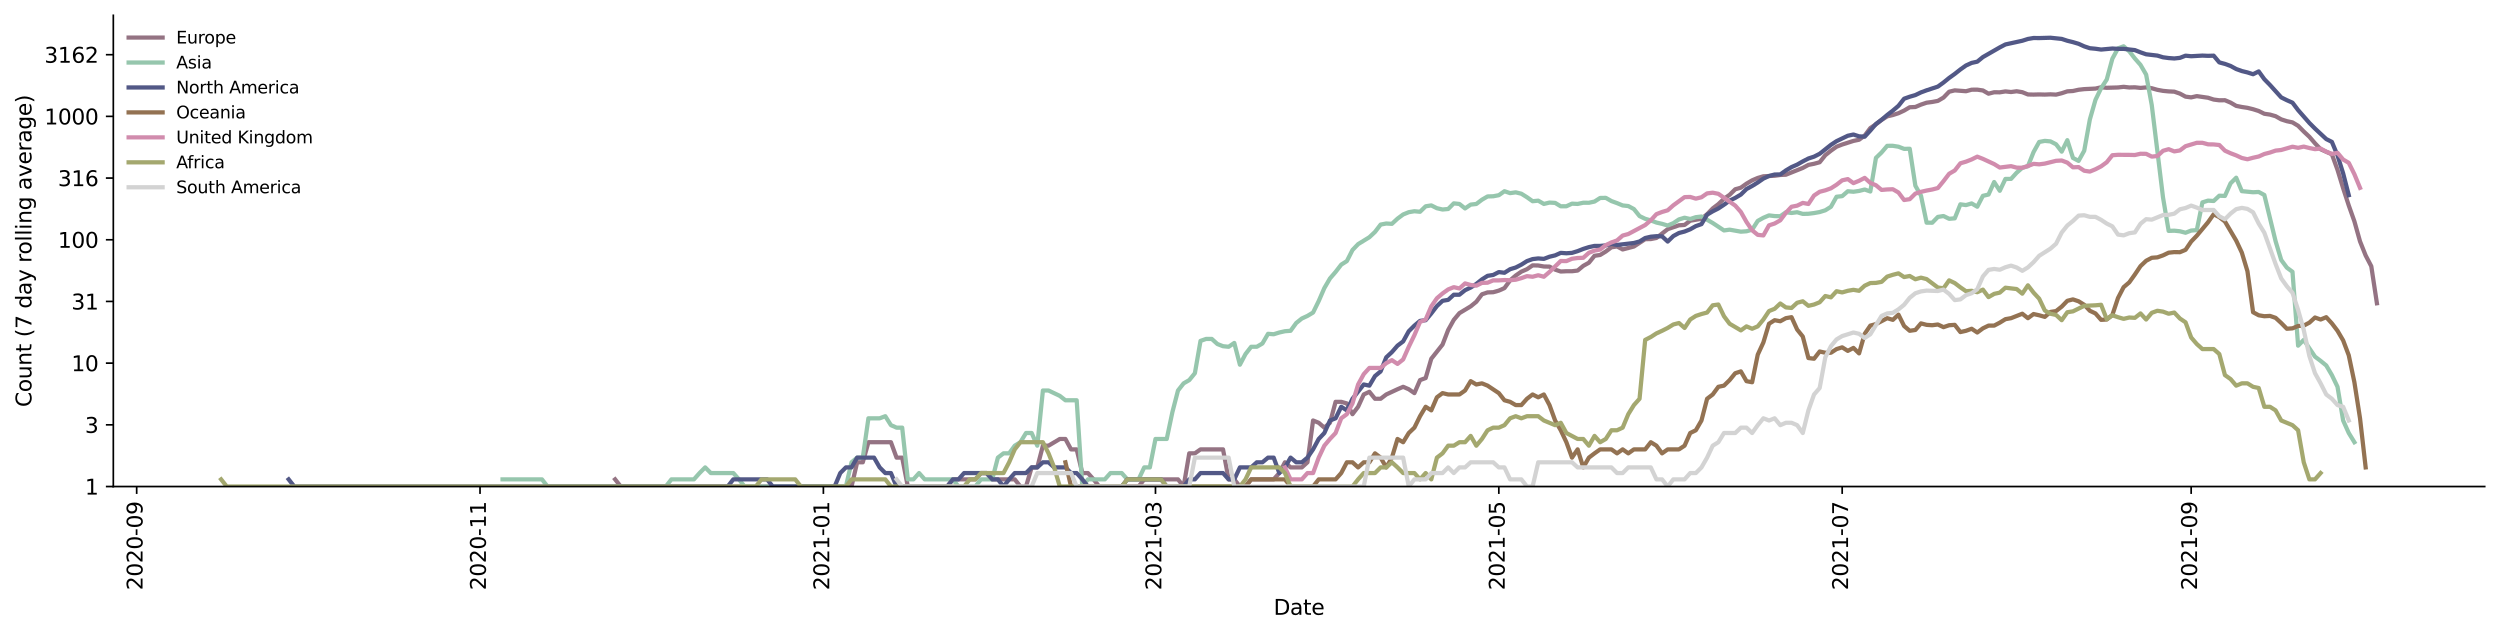 <?xml version="1.0" encoding="utf-8" standalone="no"?>
<!DOCTYPE svg PUBLIC "-//W3C//DTD SVG 1.1//EN"
  "http://www.w3.org/Graphics/SVG/1.1/DTD/svg11.dtd">
<svg height="298.621pt" version="1.1" viewBox="0 0 1176.528 298.621" width="1176.528pt" xmlns="http://www.w3.org/2000/svg" xmlns:xlink="http://www.w3.org/1999/xlink">
 <defs>
  <style type="text/css">*{stroke-linecap:butt;stroke-linejoin:round;}</style>
 </defs>
 <g id="figure_1">
  <g id="patch_1">
   <path d="M 0 298.621 
L 1176.528 298.621 
L 1176.528 0 
L 0 0 
z
" style="fill:#ffffff;"/>
  </g>
  <g id="axes_1">
   <g id="patch_2">
    <path d="M 53.328 228.96 
L 1169.328 228.96 
L 1169.328 7.2 
L 53.328 7.2 
z
" style="fill:#ffffff;"/>
   </g>
   <g id="matplotlib.axis_1">
    <g id="xtick_1">
     <g id="line2d_1">
      <defs>
       <path d="M 0 0 
L 0 3.5 
" id="m047db3985d" style="stroke:#000000;stroke-width:0.8;"/>
      </defs>
      <g>
       <use style="stroke:#000000;stroke-width:0.8;" x="64.321" xlink:href="#m047db3985d" y="228.96"/>
      </g>
     </g>
     <g id="text_1">
      <!-- 2020-09 -->
      <g transform="translate(67.081 277.743)rotate(-90)scale(0.1 -0.1)">
       <defs>
        <path d="M 1228 531 
L 3431 531 
L 3431 0 
L 469 0 
L 469 531 
Q 828 903 1448 1529 
Q 2069 2156 2228 2338 
Q 2531 2678 2651 2914 
Q 2772 3150 2772 3378 
Q 2772 3750 2511 3984 
Q 2250 4219 1831 4219 
Q 1534 4219 1204 4116 
Q 875 4013 500 3803 
L 500 4441 
Q 881 4594 1212 4672 
Q 1544 4750 1819 4750 
Q 2544 4750 2975 4387 
Q 3406 4025 3406 3419 
Q 3406 3131 3298 2873 
Q 3191 2616 2906 2266 
Q 2828 2175 2409 1742 
Q 1991 1309 1228 531 
z
" id="DejaVuSans-32" transform="scale(0.016)"/>
        <path d="M 2034 4250 
Q 1547 4250 1301 3770 
Q 1056 3291 1056 2328 
Q 1056 1369 1301 889 
Q 1547 409 2034 409 
Q 2525 409 2770 889 
Q 3016 1369 3016 2328 
Q 3016 3291 2770 3770 
Q 2525 4250 2034 4250 
z
M 2034 4750 
Q 2819 4750 3233 4129 
Q 3647 3509 3647 2328 
Q 3647 1150 3233 529 
Q 2819 -91 2034 -91 
Q 1250 -91 836 529 
Q 422 1150 422 2328 
Q 422 3509 836 4129 
Q 1250 4750 2034 4750 
z
" id="DejaVuSans-30" transform="scale(0.016)"/>
        <path d="M 313 2009 
L 1997 2009 
L 1997 1497 
L 313 1497 
L 313 2009 
z
" id="DejaVuSans-2d" transform="scale(0.016)"/>
        <path d="M 703 97 
L 703 672 
Q 941 559 1184 500 
Q 1428 441 1663 441 
Q 2288 441 2617 861 
Q 2947 1281 2994 2138 
Q 2813 1869 2534 1725 
Q 2256 1581 1919 1581 
Q 1219 1581 811 2004 
Q 403 2428 403 3163 
Q 403 3881 828 4315 
Q 1253 4750 1959 4750 
Q 2769 4750 3195 4129 
Q 3622 3509 3622 2328 
Q 3622 1225 3098 567 
Q 2575 -91 1691 -91 
Q 1453 -91 1209 -44 
Q 966 3 703 97 
z
M 1959 2075 
Q 2384 2075 2632 2365 
Q 2881 2656 2881 3163 
Q 2881 3666 2632 3958 
Q 2384 4250 1959 4250 
Q 1534 4250 1286 3958 
Q 1038 3666 1038 3163 
Q 1038 2656 1286 2365 
Q 1534 2075 1959 2075 
z
" id="DejaVuSans-39" transform="scale(0.016)"/>
       </defs>
       <use xlink:href="#DejaVuSans-32"/>
       <use x="63.623" xlink:href="#DejaVuSans-30"/>
       <use x="127.246" xlink:href="#DejaVuSans-32"/>
       <use x="190.869" xlink:href="#DejaVuSans-30"/>
       <use x="254.492" xlink:href="#DejaVuSans-2d"/>
       <use x="290.576" xlink:href="#DejaVuSans-30"/>
       <use x="354.199" xlink:href="#DejaVuSans-39"/>
      </g>
     </g>
    </g>
    <g id="xtick_2">
     <g id="line2d_2">
      <g>
       <use style="stroke:#000000;stroke-width:0.8;" x="225.907" xlink:href="#m047db3985d" y="228.96"/>
      </g>
     </g>
     <g id="text_2">
      <!-- 2020-11 -->
      <g transform="translate(228.666 277.743)rotate(-90)scale(0.1 -0.1)">
       <defs>
        <path d="M 794 531 
L 1825 531 
L 1825 4091 
L 703 3866 
L 703 4441 
L 1819 4666 
L 2450 4666 
L 2450 531 
L 3481 531 
L 3481 0 
L 794 0 
L 794 531 
z
" id="DejaVuSans-31" transform="scale(0.016)"/>
       </defs>
       <use xlink:href="#DejaVuSans-32"/>
       <use x="63.623" xlink:href="#DejaVuSans-30"/>
       <use x="127.246" xlink:href="#DejaVuSans-32"/>
       <use x="190.869" xlink:href="#DejaVuSans-30"/>
       <use x="254.492" xlink:href="#DejaVuSans-2d"/>
       <use x="290.576" xlink:href="#DejaVuSans-31"/>
       <use x="354.199" xlink:href="#DejaVuSans-31"/>
      </g>
     </g>
    </g>
    <g id="xtick_3">
     <g id="line2d_3">
      <g>
       <use style="stroke:#000000;stroke-width:0.8;" x="387.492" xlink:href="#m047db3985d" y="228.96"/>
      </g>
     </g>
     <g id="text_3">
      <!-- 2021-01 -->
      <g transform="translate(390.252 277.743)rotate(-90)scale(0.1 -0.1)">
       <use xlink:href="#DejaVuSans-32"/>
       <use x="63.623" xlink:href="#DejaVuSans-30"/>
       <use x="127.246" xlink:href="#DejaVuSans-32"/>
       <use x="190.869" xlink:href="#DejaVuSans-31"/>
       <use x="254.492" xlink:href="#DejaVuSans-2d"/>
       <use x="290.576" xlink:href="#DejaVuSans-30"/>
       <use x="354.199" xlink:href="#DejaVuSans-31"/>
      </g>
     </g>
    </g>
    <g id="xtick_4">
     <g id="line2d_4">
      <g>
       <use style="stroke:#000000;stroke-width:0.8;" x="543.78" xlink:href="#m047db3985d" y="228.96"/>
      </g>
     </g>
     <g id="text_4">
      <!-- 2021-03 -->
      <g transform="translate(546.539 277.743)rotate(-90)scale(0.1 -0.1)">
       <defs>
        <path d="M 2597 2516 
Q 3050 2419 3304 2112 
Q 3559 1806 3559 1356 
Q 3559 666 3084 287 
Q 2609 -91 1734 -91 
Q 1441 -91 1130 -33 
Q 819 25 488 141 
L 488 750 
Q 750 597 1062 519 
Q 1375 441 1716 441 
Q 2309 441 2620 675 
Q 2931 909 2931 1356 
Q 2931 1769 2642 2001 
Q 2353 2234 1838 2234 
L 1294 2234 
L 1294 2753 
L 1863 2753 
Q 2328 2753 2575 2939 
Q 2822 3125 2822 3475 
Q 2822 3834 2567 4026 
Q 2313 4219 1838 4219 
Q 1578 4219 1281 4162 
Q 984 4106 628 3988 
L 628 4550 
Q 988 4650 1302 4700 
Q 1616 4750 1894 4750 
Q 2613 4750 3031 4423 
Q 3450 4097 3450 3541 
Q 3450 3153 3228 2886 
Q 3006 2619 2597 2516 
z
" id="DejaVuSans-33" transform="scale(0.016)"/>
       </defs>
       <use xlink:href="#DejaVuSans-32"/>
       <use x="63.623" xlink:href="#DejaVuSans-30"/>
       <use x="127.246" xlink:href="#DejaVuSans-32"/>
       <use x="190.869" xlink:href="#DejaVuSans-31"/>
       <use x="254.492" xlink:href="#DejaVuSans-2d"/>
       <use x="290.576" xlink:href="#DejaVuSans-30"/>
       <use x="354.199" xlink:href="#DejaVuSans-33"/>
      </g>
     </g>
    </g>
    <g id="xtick_5">
     <g id="line2d_5">
      <g>
       <use style="stroke:#000000;stroke-width:0.8;" x="705.366" xlink:href="#m047db3985d" y="228.96"/>
      </g>
     </g>
     <g id="text_5">
      <!-- 2021-05 -->
      <g transform="translate(708.125 277.743)rotate(-90)scale(0.1 -0.1)">
       <defs>
        <path d="M 691 4666 
L 3169 4666 
L 3169 4134 
L 1269 4134 
L 1269 2991 
Q 1406 3038 1543 3061 
Q 1681 3084 1819 3084 
Q 2600 3084 3056 2656 
Q 3513 2228 3513 1497 
Q 3513 744 3044 326 
Q 2575 -91 1722 -91 
Q 1428 -91 1123 -41 
Q 819 9 494 109 
L 494 744 
Q 775 591 1075 516 
Q 1375 441 1709 441 
Q 2250 441 2565 725 
Q 2881 1009 2881 1497 
Q 2881 1984 2565 2268 
Q 2250 2553 1709 2553 
Q 1456 2553 1204 2497 
Q 953 2441 691 2322 
L 691 4666 
z
" id="DejaVuSans-35" transform="scale(0.016)"/>
       </defs>
       <use xlink:href="#DejaVuSans-32"/>
       <use x="63.623" xlink:href="#DejaVuSans-30"/>
       <use x="127.246" xlink:href="#DejaVuSans-32"/>
       <use x="190.869" xlink:href="#DejaVuSans-31"/>
       <use x="254.492" xlink:href="#DejaVuSans-2d"/>
       <use x="290.576" xlink:href="#DejaVuSans-30"/>
       <use x="354.199" xlink:href="#DejaVuSans-35"/>
      </g>
     </g>
    </g>
    <g id="xtick_6">
     <g id="line2d_6">
      <g>
       <use style="stroke:#000000;stroke-width:0.8;" x="866.951" xlink:href="#m047db3985d" y="228.96"/>
      </g>
     </g>
     <g id="text_6">
      <!-- 2021-07 -->
      <g transform="translate(869.711 277.743)rotate(-90)scale(0.1 -0.1)">
       <defs>
        <path d="M 525 4666 
L 3525 4666 
L 3525 4397 
L 1831 0 
L 1172 0 
L 2766 4134 
L 525 4134 
L 525 4666 
z
" id="DejaVuSans-37" transform="scale(0.016)"/>
       </defs>
       <use xlink:href="#DejaVuSans-32"/>
       <use x="63.623" xlink:href="#DejaVuSans-30"/>
       <use x="127.246" xlink:href="#DejaVuSans-32"/>
       <use x="190.869" xlink:href="#DejaVuSans-31"/>
       <use x="254.492" xlink:href="#DejaVuSans-2d"/>
       <use x="290.576" xlink:href="#DejaVuSans-30"/>
       <use x="354.199" xlink:href="#DejaVuSans-37"/>
      </g>
     </g>
    </g>
    <g id="xtick_7">
     <g id="line2d_7">
      <g>
       <use style="stroke:#000000;stroke-width:0.8;" x="1031.186" xlink:href="#m047db3985d" y="228.96"/>
      </g>
     </g>
     <g id="text_7">
      <!-- 2021-09 -->
      <g transform="translate(1033.945 277.743)rotate(-90)scale(0.1 -0.1)">
       <use xlink:href="#DejaVuSans-32"/>
       <use x="63.623" xlink:href="#DejaVuSans-30"/>
       <use x="127.246" xlink:href="#DejaVuSans-32"/>
       <use x="190.869" xlink:href="#DejaVuSans-31"/>
       <use x="254.492" xlink:href="#DejaVuSans-2d"/>
       <use x="290.576" xlink:href="#DejaVuSans-30"/>
       <use x="354.199" xlink:href="#DejaVuSans-39"/>
      </g>
     </g>
    </g>
    <g id="text_8">
     <!-- Date -->
     <g transform="translate(599.377 289.341)scale(0.1 -0.1)">
      <defs>
       <path d="M 1259 4147 
L 1259 519 
L 2022 519 
Q 2988 519 3436 956 
Q 3884 1394 3884 2338 
Q 3884 3275 3436 3711 
Q 2988 4147 2022 4147 
L 1259 4147 
z
M 628 4666 
L 1925 4666 
Q 3281 4666 3915 4102 
Q 4550 3538 4550 2338 
Q 4550 1131 3912 565 
Q 3275 0 1925 0 
L 628 0 
L 628 4666 
z
" id="DejaVuSans-44" transform="scale(0.016)"/>
       <path d="M 2194 1759 
Q 1497 1759 1228 1600 
Q 959 1441 959 1056 
Q 959 750 1161 570 
Q 1363 391 1709 391 
Q 2188 391 2477 730 
Q 2766 1069 2766 1631 
L 2766 1759 
L 2194 1759 
z
M 3341 1997 
L 3341 0 
L 2766 0 
L 2766 531 
Q 2569 213 2275 61 
Q 1981 -91 1556 -91 
Q 1019 -91 701 211 
Q 384 513 384 1019 
Q 384 1609 779 1909 
Q 1175 2209 1959 2209 
L 2766 2209 
L 2766 2266 
Q 2766 2663 2505 2880 
Q 2244 3097 1772 3097 
Q 1472 3097 1187 3025 
Q 903 2953 641 2809 
L 641 3341 
Q 956 3463 1253 3523 
Q 1550 3584 1831 3584 
Q 2591 3584 2966 3190 
Q 3341 2797 3341 1997 
z
" id="DejaVuSans-61" transform="scale(0.016)"/>
       <path d="M 1172 4494 
L 1172 3500 
L 2356 3500 
L 2356 3053 
L 1172 3053 
L 1172 1153 
Q 1172 725 1289 603 
Q 1406 481 1766 481 
L 2356 481 
L 2356 0 
L 1766 0 
Q 1100 0 847 248 
Q 594 497 594 1153 
L 594 3053 
L 172 3053 
L 172 3500 
L 594 3500 
L 594 4494 
L 1172 4494 
z
" id="DejaVuSans-74" transform="scale(0.016)"/>
       <path d="M 3597 1894 
L 3597 1613 
L 953 1613 
Q 991 1019 1311 708 
Q 1631 397 2203 397 
Q 2534 397 2845 478 
Q 3156 559 3463 722 
L 3463 178 
Q 3153 47 2828 -22 
Q 2503 -91 2169 -91 
Q 1331 -91 842 396 
Q 353 884 353 1716 
Q 353 2575 817 3079 
Q 1281 3584 2069 3584 
Q 2775 3584 3186 3129 
Q 3597 2675 3597 1894 
z
M 3022 2063 
Q 3016 2534 2758 2815 
Q 2500 3097 2075 3097 
Q 1594 3097 1305 2825 
Q 1016 2553 972 2059 
L 3022 2063 
z
" id="DejaVuSans-65" transform="scale(0.016)"/>
      </defs>
      <use xlink:href="#DejaVuSans-44"/>
      <use x="77.002" xlink:href="#DejaVuSans-61"/>
      <use x="138.281" xlink:href="#DejaVuSans-74"/>
      <use x="177.49" xlink:href="#DejaVuSans-65"/>
     </g>
    </g>
   </g>
   <g id="matplotlib.axis_2">
    <g id="ytick_1">
     <g id="line2d_8">
      <defs>
       <path d="M 0 0 
L -3.5 0 
" id="mcfcf0167ee" style="stroke:#000000;stroke-width:0.8;"/>
      </defs>
      <g>
       <use style="stroke:#000000;stroke-width:0.8;" x="53.328" xlink:href="#mcfcf0167ee" y="228.96"/>
      </g>
     </g>
     <g id="text_9">
      <!-- 1 -->
      <g transform="translate(39.966 232.759)scale(0.1 -0.1)">
       <use xlink:href="#DejaVuSans-31"/>
      </g>
     </g>
    </g>
    <g id="ytick_2">
     <g id="line2d_9">
      <g>
       <use style="stroke:#000000;stroke-width:0.8;" x="53.328" xlink:href="#mcfcf0167ee" y="199.928"/>
      </g>
     </g>
     <g id="text_10">
      <!-- 3 -->
      <g transform="translate(39.966 203.727)scale(0.1 -0.1)">
       <use xlink:href="#DejaVuSans-33"/>
      </g>
     </g>
    </g>
    <g id="ytick_3">
     <g id="line2d_10">
      <g>
       <use style="stroke:#000000;stroke-width:0.8;" x="53.328" xlink:href="#mcfcf0167ee" y="170.896"/>
      </g>
     </g>
     <g id="text_11">
      <!-- 10 -->
      <g transform="translate(33.603 174.695)scale(0.1 -0.1)">
       <use xlink:href="#DejaVuSans-31"/>
       <use x="63.623" xlink:href="#DejaVuSans-30"/>
      </g>
     </g>
    </g>
    <g id="ytick_4">
     <g id="line2d_11">
      <g>
       <use style="stroke:#000000;stroke-width:0.8;" x="53.328" xlink:href="#mcfcf0167ee" y="141.864"/>
      </g>
     </g>
     <g id="text_12">
      <!-- 31 -->
      <g transform="translate(33.603 145.663)scale(0.1 -0.1)">
       <use xlink:href="#DejaVuSans-33"/>
       <use x="63.623" xlink:href="#DejaVuSans-31"/>
      </g>
     </g>
    </g>
    <g id="ytick_5">
     <g id="line2d_12">
      <g>
       <use style="stroke:#000000;stroke-width:0.8;" x="53.328" xlink:href="#mcfcf0167ee" y="112.832"/>
      </g>
     </g>
     <g id="text_13">
      <!-- 100 -->
      <g transform="translate(27.241 116.632)scale(0.1 -0.1)">
       <use xlink:href="#DejaVuSans-31"/>
       <use x="63.623" xlink:href="#DejaVuSans-30"/>
       <use x="127.246" xlink:href="#DejaVuSans-30"/>
      </g>
     </g>
    </g>
    <g id="ytick_6">
     <g id="line2d_13">
      <g>
       <use style="stroke:#000000;stroke-width:0.8;" x="53.328" xlink:href="#mcfcf0167ee" y="83.8"/>
      </g>
     </g>
     <g id="text_14">
      <!-- 316 -->
      <g transform="translate(27.241 87.6)scale(0.1 -0.1)">
       <defs>
        <path d="M 2113 2584 
Q 1688 2584 1439 2293 
Q 1191 2003 1191 1497 
Q 1191 994 1439 701 
Q 1688 409 2113 409 
Q 2538 409 2786 701 
Q 3034 994 3034 1497 
Q 3034 2003 2786 2293 
Q 2538 2584 2113 2584 
z
M 3366 4563 
L 3366 3988 
Q 3128 4100 2886 4159 
Q 2644 4219 2406 4219 
Q 1781 4219 1451 3797 
Q 1122 3375 1075 2522 
Q 1259 2794 1537 2939 
Q 1816 3084 2150 3084 
Q 2853 3084 3261 2657 
Q 3669 2231 3669 1497 
Q 3669 778 3244 343 
Q 2819 -91 2113 -91 
Q 1303 -91 875 529 
Q 447 1150 447 2328 
Q 447 3434 972 4092 
Q 1497 4750 2381 4750 
Q 2619 4750 2861 4703 
Q 3103 4656 3366 4563 
z
" id="DejaVuSans-36" transform="scale(0.016)"/>
       </defs>
       <use xlink:href="#DejaVuSans-33"/>
       <use x="63.623" xlink:href="#DejaVuSans-31"/>
       <use x="127.246" xlink:href="#DejaVuSans-36"/>
      </g>
     </g>
    </g>
    <g id="ytick_7">
     <g id="line2d_14">
      <g>
       <use style="stroke:#000000;stroke-width:0.8;" x="53.328" xlink:href="#mcfcf0167ee" y="54.768"/>
      </g>
     </g>
     <g id="text_15">
      <!-- 1000 -->
      <g transform="translate(20.878 58.568)scale(0.1 -0.1)">
       <use xlink:href="#DejaVuSans-31"/>
       <use x="63.623" xlink:href="#DejaVuSans-30"/>
       <use x="127.246" xlink:href="#DejaVuSans-30"/>
       <use x="190.869" xlink:href="#DejaVuSans-30"/>
      </g>
     </g>
    </g>
    <g id="ytick_8">
     <g id="line2d_15">
      <g>
       <use style="stroke:#000000;stroke-width:0.8;" x="53.328" xlink:href="#mcfcf0167ee" y="25.737"/>
      </g>
     </g>
     <g id="text_16">
      <!-- 3162 -->
      <g transform="translate(20.878 29.536)scale(0.1 -0.1)">
       <use xlink:href="#DejaVuSans-33"/>
       <use x="63.623" xlink:href="#DejaVuSans-31"/>
       <use x="127.246" xlink:href="#DejaVuSans-36"/>
       <use x="190.869" xlink:href="#DejaVuSans-32"/>
      </g>
     </g>
    </g>
    <g id="text_17">
     <!-- Count (7 day rolling average) -->
     <g transform="translate(14.798 191.548)rotate(-90)scale(0.1 -0.1)">
      <defs>
       <path d="M 4122 4306 
L 4122 3641 
Q 3803 3938 3442 4084 
Q 3081 4231 2675 4231 
Q 1875 4231 1450 3742 
Q 1025 3253 1025 2328 
Q 1025 1406 1450 917 
Q 1875 428 2675 428 
Q 3081 428 3442 575 
Q 3803 722 4122 1019 
L 4122 359 
Q 3791 134 3420 21 
Q 3050 -91 2638 -91 
Q 1578 -91 968 557 
Q 359 1206 359 2328 
Q 359 3453 968 4101 
Q 1578 4750 2638 4750 
Q 3056 4750 3426 4639 
Q 3797 4528 4122 4306 
z
" id="DejaVuSans-43" transform="scale(0.016)"/>
       <path d="M 1959 3097 
Q 1497 3097 1228 2736 
Q 959 2375 959 1747 
Q 959 1119 1226 758 
Q 1494 397 1959 397 
Q 2419 397 2687 759 
Q 2956 1122 2956 1747 
Q 2956 2369 2687 2733 
Q 2419 3097 1959 3097 
z
M 1959 3584 
Q 2709 3584 3137 3096 
Q 3566 2609 3566 1747 
Q 3566 888 3137 398 
Q 2709 -91 1959 -91 
Q 1206 -91 779 398 
Q 353 888 353 1747 
Q 353 2609 779 3096 
Q 1206 3584 1959 3584 
z
" id="DejaVuSans-6f" transform="scale(0.016)"/>
       <path d="M 544 1381 
L 544 3500 
L 1119 3500 
L 1119 1403 
Q 1119 906 1312 657 
Q 1506 409 1894 409 
Q 2359 409 2629 706 
Q 2900 1003 2900 1516 
L 2900 3500 
L 3475 3500 
L 3475 0 
L 2900 0 
L 2900 538 
Q 2691 219 2414 64 
Q 2138 -91 1772 -91 
Q 1169 -91 856 284 
Q 544 659 544 1381 
z
M 1991 3584 
L 1991 3584 
z
" id="DejaVuSans-75" transform="scale(0.016)"/>
       <path d="M 3513 2113 
L 3513 0 
L 2938 0 
L 2938 2094 
Q 2938 2591 2744 2837 
Q 2550 3084 2163 3084 
Q 1697 3084 1428 2787 
Q 1159 2491 1159 1978 
L 1159 0 
L 581 0 
L 581 3500 
L 1159 3500 
L 1159 2956 
Q 1366 3272 1645 3428 
Q 1925 3584 2291 3584 
Q 2894 3584 3203 3211 
Q 3513 2838 3513 2113 
z
" id="DejaVuSans-6e" transform="scale(0.016)"/>
       <path id="DejaVuSans-20" transform="scale(0.016)"/>
       <path d="M 1984 4856 
Q 1566 4138 1362 3434 
Q 1159 2731 1159 2009 
Q 1159 1288 1364 580 
Q 1569 -128 1984 -844 
L 1484 -844 
Q 1016 -109 783 600 
Q 550 1309 550 2009 
Q 550 2706 781 3412 
Q 1013 4119 1484 4856 
L 1984 4856 
z
" id="DejaVuSans-28" transform="scale(0.016)"/>
       <path d="M 2906 2969 
L 2906 4863 
L 3481 4863 
L 3481 0 
L 2906 0 
L 2906 525 
Q 2725 213 2448 61 
Q 2172 -91 1784 -91 
Q 1150 -91 751 415 
Q 353 922 353 1747 
Q 353 2572 751 3078 
Q 1150 3584 1784 3584 
Q 2172 3584 2448 3432 
Q 2725 3281 2906 2969 
z
M 947 1747 
Q 947 1113 1208 752 
Q 1469 391 1925 391 
Q 2381 391 2643 752 
Q 2906 1113 2906 1747 
Q 2906 2381 2643 2742 
Q 2381 3103 1925 3103 
Q 1469 3103 1208 2742 
Q 947 2381 947 1747 
z
" id="DejaVuSans-64" transform="scale(0.016)"/>
       <path d="M 2059 -325 
Q 1816 -950 1584 -1140 
Q 1353 -1331 966 -1331 
L 506 -1331 
L 506 -850 
L 844 -850 
Q 1081 -850 1212 -737 
Q 1344 -625 1503 -206 
L 1606 56 
L 191 3500 
L 800 3500 
L 1894 763 
L 2988 3500 
L 3597 3500 
L 2059 -325 
z
" id="DejaVuSans-79" transform="scale(0.016)"/>
       <path d="M 2631 2963 
Q 2534 3019 2420 3045 
Q 2306 3072 2169 3072 
Q 1681 3072 1420 2755 
Q 1159 2438 1159 1844 
L 1159 0 
L 581 0 
L 581 3500 
L 1159 3500 
L 1159 2956 
Q 1341 3275 1631 3429 
Q 1922 3584 2338 3584 
Q 2397 3584 2469 3576 
Q 2541 3569 2628 3553 
L 2631 2963 
z
" id="DejaVuSans-72" transform="scale(0.016)"/>
       <path d="M 603 4863 
L 1178 4863 
L 1178 0 
L 603 0 
L 603 4863 
z
" id="DejaVuSans-6c" transform="scale(0.016)"/>
       <path d="M 603 3500 
L 1178 3500 
L 1178 0 
L 603 0 
L 603 3500 
z
M 603 4863 
L 1178 4863 
L 1178 4134 
L 603 4134 
L 603 4863 
z
" id="DejaVuSans-69" transform="scale(0.016)"/>
       <path d="M 2906 1791 
Q 2906 2416 2648 2759 
Q 2391 3103 1925 3103 
Q 1463 3103 1205 2759 
Q 947 2416 947 1791 
Q 947 1169 1205 825 
Q 1463 481 1925 481 
Q 2391 481 2648 825 
Q 2906 1169 2906 1791 
z
M 3481 434 
Q 3481 -459 3084 -895 
Q 2688 -1331 1869 -1331 
Q 1566 -1331 1297 -1286 
Q 1028 -1241 775 -1147 
L 775 -588 
Q 1028 -725 1275 -790 
Q 1522 -856 1778 -856 
Q 2344 -856 2625 -561 
Q 2906 -266 2906 331 
L 2906 616 
Q 2728 306 2450 153 
Q 2172 0 1784 0 
Q 1141 0 747 490 
Q 353 981 353 1791 
Q 353 2603 747 3093 
Q 1141 3584 1784 3584 
Q 2172 3584 2450 3431 
Q 2728 3278 2906 2969 
L 2906 3500 
L 3481 3500 
L 3481 434 
z
" id="DejaVuSans-67" transform="scale(0.016)"/>
       <path d="M 191 3500 
L 800 3500 
L 1894 563 
L 2988 3500 
L 3597 3500 
L 2284 0 
L 1503 0 
L 191 3500 
z
" id="DejaVuSans-76" transform="scale(0.016)"/>
       <path d="M 513 4856 
L 1013 4856 
Q 1481 4119 1714 3412 
Q 1947 2706 1947 2009 
Q 1947 1309 1714 600 
Q 1481 -109 1013 -844 
L 513 -844 
Q 928 -128 1133 580 
Q 1338 1288 1338 2009 
Q 1338 2731 1133 3434 
Q 928 4138 513 4856 
z
" id="DejaVuSans-29" transform="scale(0.016)"/>
      </defs>
      <use xlink:href="#DejaVuSans-43"/>
      <use x="69.824" xlink:href="#DejaVuSans-6f"/>
      <use x="131.006" xlink:href="#DejaVuSans-75"/>
      <use x="194.385" xlink:href="#DejaVuSans-6e"/>
      <use x="257.764" xlink:href="#DejaVuSans-74"/>
      <use x="296.973" xlink:href="#DejaVuSans-20"/>
      <use x="328.76" xlink:href="#DejaVuSans-28"/>
      <use x="367.773" xlink:href="#DejaVuSans-37"/>
      <use x="431.396" xlink:href="#DejaVuSans-20"/>
      <use x="463.184" xlink:href="#DejaVuSans-64"/>
      <use x="526.66" xlink:href="#DejaVuSans-61"/>
      <use x="587.939" xlink:href="#DejaVuSans-79"/>
      <use x="647.119" xlink:href="#DejaVuSans-20"/>
      <use x="678.906" xlink:href="#DejaVuSans-72"/>
      <use x="717.77" xlink:href="#DejaVuSans-6f"/>
      <use x="778.951" xlink:href="#DejaVuSans-6c"/>
      <use x="806.734" xlink:href="#DejaVuSans-6c"/>
      <use x="834.518" xlink:href="#DejaVuSans-69"/>
      <use x="862.301" xlink:href="#DejaVuSans-6e"/>
      <use x="925.68" xlink:href="#DejaVuSans-67"/>
      <use x="989.156" xlink:href="#DejaVuSans-20"/>
      <use x="1020.943" xlink:href="#DejaVuSans-61"/>
      <use x="1082.223" xlink:href="#DejaVuSans-76"/>
      <use x="1141.402" xlink:href="#DejaVuSans-65"/>
      <use x="1202.926" xlink:href="#DejaVuSans-72"/>
      <use x="1244.039" xlink:href="#DejaVuSans-61"/>
      <use x="1305.318" xlink:href="#DejaVuSans-67"/>
      <use x="1368.795" xlink:href="#DejaVuSans-65"/>
      <use x="1430.318" xlink:href="#DejaVuSans-29"/>
     </g>
    </g>
   </g>
   <g id="line2d_16">
    <path clip-path="url(#pba149dcac8)" d="M 289.481 225.593 
L 292.13 228.96 
L 400.737 228.96 
L 403.386 217.562 
L 406.035 217.562 
L 408.684 208.114 
L 419.28 208.114 
L 421.929 215.368 
L 424.578 215.368 
L 427.227 228.96 
L 445.769 228.96 
L 448.418 225.593 
L 459.014 225.593 
L 461.663 222.623 
L 464.312 222.623 
L 466.961 225.593 
L 477.556 225.593 
L 480.205 228.96 
L 482.854 228.96 
L 485.503 219.966 
L 488.152 219.966 
L 490.801 209.741 
L 493.45 209.741 
L 498.748 206.585 
L 501.397 206.585 
L 504.046 211.481 
L 506.695 211.481 
L 509.344 222.623 
L 511.993 222.623 
L 514.642 225.593 
L 517.291 228.96 
L 535.833 228.96 
L 538.482 225.593 
L 554.376 225.593 
L 557.025 228.96 
L 559.674 213.35 
L 562.323 213.35 
L 564.972 211.481 
L 575.567 211.481 
L 578.216 225.593 
L 580.865 225.593 
L 583.514 228.96 
L 586.163 228.96 
L 588.812 225.593 
L 599.408 225.593 
L 602.057 222.623 
L 604.706 217.562 
L 607.355 219.966 
L 612.653 219.966 
L 615.302 217.562 
L 617.95 197.889 
L 620.599 198.962 
L 623.248 201.257 
L 625.897 198.962 
L 628.546 189.106 
L 631.195 189.106 
L 633.844 189.859 
L 636.493 194.919 
L 639.142 191.435 
L 641.791 185.646 
L 644.44 184.385 
L 647.089 187.665 
L 649.738 187.665 
L 652.387 185.646 
L 657.685 183.184 
L 660.334 182.038 
L 662.983 183.184 
L 665.631 185.008 
L 668.28 178.882 
L 670.929 177.912 
L 673.578 168.822 
L 678.876 162.155 
L 681.525 155.286 
L 684.174 150.527 
L 686.823 147.362 
L 692.121 144.172 
L 694.77 142.02 
L 697.419 138.495 
L 700.068 137.614 
L 702.717 137.518 
L 705.366 136.762 
L 708.015 135.581 
L 710.664 131.948 
L 713.312 129.671 
L 715.961 127.842 
L 718.61 126.693 
L 721.259 124.887 
L 723.908 124.945 
L 726.557 125.415 
L 729.206 125.475 
L 731.855 126.881 
L 734.504 127.777 
L 737.153 127.647 
L 739.802 127.647 
L 742.451 127.325 
L 745.1 125.12 
L 747.749 123.64 
L 750.398 120.377 
L 753.047 119.991 
L 755.696 118.369 
L 758.345 116.385 
L 760.993 115.974 
L 763.642 117.401 
L 768.94 116.015 
L 774.238 112.546 
L 776.887 112.51 
L 779.536 111.982 
L 784.834 107.847 
L 790.132 106.023 
L 792.781 105.859 
L 795.43 103.863 
L 800.728 102.971 
L 803.377 100.823 
L 806.025 98.09 
L 808.674 96.066 
L 811.323 93.546 
L 813.972 91.688 
L 816.621 89.072 
L 819.27 88.325 
L 821.919 86.435 
L 824.568 84.878 
L 827.217 83.75 
L 829.866 82.967 
L 835.164 82.714 
L 837.813 82.346 
L 840.462 82.217 
L 848.409 79.026 
L 851.058 77.597 
L 853.706 77.077 
L 856.355 76.354 
L 859.004 73.038 
L 861.653 70.921 
L 864.302 69.038 
L 866.951 68.013 
L 872.249 66.317 
L 874.898 65.759 
L 877.547 63.804 
L 880.196 60.274 
L 882.845 58.484 
L 885.494 56.429 
L 888.143 54.754 
L 890.792 54.135 
L 893.441 53.279 
L 896.09 52.04 
L 898.739 50.476 
L 901.387 50.352 
L 904.036 49.225 
L 906.685 48.333 
L 909.334 47.981 
L 911.983 47.477 
L 914.632 45.921 
L 917.281 43.168 
L 919.93 42.532 
L 925.228 42.928 
L 927.877 42.215 
L 930.526 42.189 
L 933.175 42.574 
L 935.824 44.085 
L 938.473 43.414 
L 941.122 43.447 
L 943.771 43.023 
L 946.42 43.304 
L 949.068 42.95 
L 951.717 43.385 
L 954.366 44.455 
L 957.015 44.515 
L 959.664 44.441 
L 962.313 44.513 
L 964.962 44.393 
L 967.611 44.53 
L 970.26 43.869 
L 972.909 42.993 
L 975.558 42.824 
L 978.207 42.239 
L 980.856 41.943 
L 986.154 41.684 
L 988.803 41.082 
L 991.452 41.316 
L 996.749 41.162 
L 999.398 40.859 
L 1002.047 41.162 
L 1004.696 41.089 
L 1007.345 41.373 
L 1009.994 41.145 
L 1012.643 41.528 
L 1015.292 42.274 
L 1017.941 42.762 
L 1020.59 43.016 
L 1023.239 43.138 
L 1025.888 44.054 
L 1028.537 45.478 
L 1031.186 45.825 
L 1033.835 45.238 
L 1039.133 46 
L 1041.781 46.851 
L 1044.43 47.201 
L 1047.079 47.163 
L 1049.728 48.283 
L 1052.377 49.825 
L 1055.026 50.349 
L 1057.675 50.751 
L 1060.324 51.398 
L 1062.973 52.238 
L 1065.622 53.542 
L 1068.271 53.925 
L 1070.92 54.686 
L 1073.569 56.18 
L 1076.218 57.032 
L 1078.867 57.598 
L 1081.516 59.195 
L 1084.165 61.889 
L 1086.814 64.372 
L 1089.462 67.441 
L 1092.111 70.24 
L 1097.409 72.61 
L 1100.058 79.928 
L 1102.707 88.585 
L 1105.356 96.704 
L 1108.005 104.168 
L 1110.654 113.6 
L 1113.303 120.231 
L 1115.952 125.297 
L 1118.601 142.717 
L 1118.601 142.717 
" style="fill:none;stroke:#947383;stroke-linecap:square;stroke-width:2;"/>
   </g>
   <g id="line2d_17">
    <path clip-path="url(#pba149dcac8)" d="M 236.503 225.593 
L 255.045 225.593 
L 257.694 228.96 
L 313.322 228.96 
L 315.971 225.593 
L 326.567 225.593 
L 329.216 222.623 
L 331.865 219.966 
L 334.514 222.623 
L 345.109 222.623 
L 347.758 225.593 
L 350.407 228.96 
L 398.088 228.96 
L 400.737 217.562 
L 403.386 215.368 
L 406.035 215.368 
L 408.684 196.86 
L 413.982 196.86 
L 416.631 195.871 
L 419.28 200.083 
L 421.929 201.257 
L 424.578 201.257 
L 427.227 225.593 
L 429.875 225.593 
L 432.524 222.623 
L 435.173 225.593 
L 448.418 225.593 
L 451.067 228.96 
L 459.014 228.96 
L 461.663 225.593 
L 466.961 225.593 
L 469.61 215.368 
L 472.259 213.35 
L 474.908 213.35 
L 477.556 209.741 
L 480.205 208.114 
L 482.854 203.78 
L 485.503 203.78 
L 488.152 209.741 
L 490.801 183.778 
L 493.45 183.778 
L 498.748 186.301 
L 501.397 188.375 
L 506.695 188.375 
L 509.344 228.96 
L 511.993 225.593 
L 519.94 225.593 
L 522.589 222.623 
L 527.886 222.623 
L 530.535 225.593 
L 535.833 225.593 
L 538.482 219.966 
L 541.131 219.966 
L 543.78 206.585 
L 549.078 206.585 
L 551.727 194.002 
L 554.376 183.778 
L 557.025 180.41 
L 559.674 178.882 
L 562.323 175.638 
L 564.972 160.433 
L 567.621 159.499 
L 570.269 159.499 
L 572.918 161.902 
L 575.567 162.931 
L 578.216 163.195 
L 580.865 161.403 
L 583.514 171.627 
L 586.163 166.601 
L 588.812 163.195 
L 591.461 163.195 
L 594.11 161.651 
L 596.759 157.095 
L 599.408 157.304 
L 602.057 156.478 
L 604.706 155.875 
L 607.355 155.677 
L 610.004 152.016 
L 612.653 149.893 
L 615.302 148.67 
L 617.95 147.08 
L 620.599 141.678 
L 623.248 135.581 
L 625.897 131.042 
L 628.546 127.973 
L 631.195 124.541 
L 633.844 122.877 
L 636.493 117.661 
L 639.142 114.896 
L 644.44 111.636 
L 647.089 109.152 
L 649.738 105.695 
L 652.387 105.185 
L 655.036 105.345 
L 657.685 102.898 
L 660.334 100.935 
L 662.983 99.857 
L 665.631 99.409 
L 668.28 99.664 
L 670.929 97.087 
L 673.578 96.666 
L 676.227 97.99 
L 678.876 98.597 
L 681.525 98.353 
L 684.174 95.698 
L 686.823 95.992 
L 689.472 98.09 
L 692.121 96.289 
L 694.77 95.992 
L 697.419 93.986 
L 700.068 92.447 
L 702.717 92.367 
L 705.366 91.86 
L 708.015 89.987 
L 710.664 90.891 
L 713.312 90.517 
L 715.961 91.164 
L 718.61 92.819 
L 721.259 94.696 
L 723.908 94.434 
L 726.557 95.973 
L 729.206 95.335 
L 731.855 95.48 
L 734.504 97.087 
L 737.153 97.067 
L 739.802 95.844 
L 742.451 95.973 
L 745.1 95.407 
L 747.749 95.426 
L 750.398 94.854 
L 753.047 93.164 
L 755.696 93.114 
L 758.345 94.625 
L 760.993 95.589 
L 763.642 96.685 
L 766.291 96.971 
L 768.94 98.393 
L 771.589 101.688 
L 774.238 102.971 
L 776.887 103.737 
L 779.536 104.737 
L 782.185 105.345 
L 784.834 106.133 
L 787.483 105.026 
L 790.132 103.265 
L 792.781 102.464 
L 795.43 103.068 
L 798.079 102.203 
L 800.728 101.897 
L 806.025 104.946 
L 811.323 108.446 
L 813.972 108.085 
L 819.27 109.028 
L 821.919 108.842 
L 824.568 108.115 
L 827.217 103.965 
L 829.866 102.488 
L 832.515 101.366 
L 835.164 101.688 
L 837.813 101.758 
L 840.462 99.901 
L 843.111 100.226 
L 845.76 99.879 
L 848.409 100.667 
L 851.058 100.6 
L 853.706 100.27 
L 856.355 99.793 
L 859.004 98.969 
L 861.653 97.319 
L 864.302 92.592 
L 866.951 92.303 
L 869.6 90.002 
L 872.249 90.236 
L 874.898 89.856 
L 877.547 89.185 
L 880.196 90.118 
L 882.845 74.295 
L 885.494 71.734 
L 888.143 68.629 
L 890.792 68.623 
L 893.441 69.038 
L 896.09 70.061 
L 898.739 70.015 
L 901.387 87.402 
L 904.036 92.081 
L 906.685 104.789 
L 909.334 104.815 
L 911.983 102.085 
L 914.632 101.665 
L 917.281 102.971 
L 919.93 102.752 
L 922.579 96.159 
L 925.228 96.514 
L 927.877 95.734 
L 930.526 97.28 
L 933.175 92.16 
L 935.824 91.549 
L 938.473 85.663 
L 941.122 89.784 
L 943.771 84.209 
L 946.42 84.186 
L 949.068 81.273 
L 951.717 78.96 
L 954.366 78.219 
L 957.015 71.565 
L 959.664 66.811 
L 962.313 66.3 
L 964.962 66.54 
L 967.611 67.903 
L 970.26 71.356 
L 972.909 65.972 
L 975.558 74.334 
L 978.207 75.718 
L 980.856 70.928 
L 983.505 56.226 
L 986.154 46.988 
L 988.803 41.505 
L 991.452 37.427 
L 994.1 27.632 
L 996.749 22.751 
L 999.398 21.797 
L 1002.047 24.131 
L 1004.696 27.535 
L 1007.345 30.531 
L 1009.994 35.105 
L 1012.643 49.452 
L 1017.941 92.95 
L 1020.59 108.659 
L 1023.239 108.567 
L 1025.888 108.842 
L 1028.537 109.528 
L 1031.186 108.506 
L 1033.835 108.295 
L 1036.484 95.246 
L 1039.133 94.416 
L 1041.781 94.59 
L 1044.43 92.097 
L 1047.079 92.208 
L 1049.728 86.271 
L 1052.377 83.637 
L 1055.026 89.958 
L 1060.324 90.472 
L 1062.973 90.339 
L 1065.622 91.766 
L 1070.92 113.526 
L 1073.569 122.346 
L 1076.218 125.955 
L 1078.867 127.908 
L 1081.516 162.67 
L 1084.165 159.961 
L 1089.462 167.846 
L 1092.111 169.838 
L 1094.76 172.001 
L 1097.409 176.523 
L 1100.058 182.038 
L 1102.707 197.889 
L 1105.356 203.78 
L 1108.005 208.114 
L 1108.005 208.114 
" style="fill:none;stroke:#96c6ad;stroke-linecap:square;stroke-width:2;"/>
   </g>
   <g id="line2d_18">
    <path clip-path="url(#pba149dcac8)" d="M 135.843 225.593 
L 138.492 228.96 
L 342.46 228.96 
L 345.109 225.593 
L 361.003 225.593 
L 363.652 228.96 
L 392.79 228.96 
L 395.439 222.623 
L 398.088 219.966 
L 400.737 219.966 
L 403.386 215.368 
L 411.333 215.368 
L 413.982 219.966 
L 416.631 222.623 
L 419.28 222.623 
L 421.929 228.96 
L 445.769 228.96 
L 448.418 225.593 
L 451.067 225.593 
L 453.716 222.623 
L 464.312 222.623 
L 466.961 225.593 
L 469.61 225.593 
L 472.259 228.96 
L 474.908 225.593 
L 477.556 222.623 
L 482.854 222.623 
L 485.503 219.966 
L 488.152 219.966 
L 490.801 217.562 
L 493.45 217.562 
L 496.099 219.966 
L 501.397 219.966 
L 504.046 222.623 
L 506.695 222.623 
L 509.344 225.593 
L 511.993 228.96 
L 527.886 228.96 
L 530.535 225.593 
L 546.429 225.593 
L 549.078 228.96 
L 557.025 228.96 
L 559.674 225.593 
L 562.323 225.593 
L 564.972 222.623 
L 575.567 222.623 
L 578.216 225.593 
L 580.865 225.593 
L 583.514 219.966 
L 588.812 219.966 
L 591.461 217.562 
L 594.11 217.562 
L 596.759 215.368 
L 599.408 215.368 
L 602.057 222.623 
L 604.706 219.966 
L 607.355 215.368 
L 610.004 217.562 
L 612.653 217.562 
L 615.302 215.368 
L 617.95 211.481 
L 620.599 206.585 
L 623.248 203.78 
L 625.897 197.889 
L 628.546 196.86 
L 631.195 191.435 
L 633.844 193.117 
L 636.493 187.665 
L 641.791 180.941 
L 644.44 181.484 
L 647.089 176.977 
L 649.738 174.783 
L 652.387 168.167 
L 655.036 165.705 
L 657.685 162.67 
L 660.334 160.672 
L 662.983 155.875 
L 665.631 153.238 
L 668.28 151.014 
L 670.929 150.688 
L 673.578 147.504 
L 676.227 144.048 
L 678.876 141.565 
L 681.525 141.119 
L 684.174 138.695 
L 686.823 138.695 
L 689.472 136.577 
L 692.121 135.316 
L 694.77 133.617 
L 697.419 131.491 
L 700.068 129.812 
L 702.717 129.392 
L 705.366 128.039 
L 708.015 128.371 
L 710.664 126.693 
L 713.312 125.894 
L 715.961 124.541 
L 718.61 122.877 
L 721.259 121.93 
L 723.908 121.621 
L 726.557 121.827 
L 729.206 120.818 
L 731.855 120.183 
L 734.504 119.006 
L 737.153 119.19 
L 739.802 119.006 
L 742.451 118.191 
L 745.1 117.143 
L 747.749 116.303 
L 750.398 115.73 
L 753.047 115.73 
L 755.696 115.489 
L 758.345 114.74 
L 760.993 115.29 
L 768.94 114.354 
L 771.589 113.638 
L 774.238 112.017 
L 776.887 111.397 
L 779.536 111.16 
L 782.185 111.227 
L 784.834 113.675 
L 787.483 111.093 
L 790.132 109.655 
L 792.781 108.966 
L 795.43 107.907 
L 798.079 106.411 
L 800.728 105.479 
L 803.377 101.025 
L 806.025 99.452 
L 808.674 98.11 
L 811.323 96.345 
L 813.972 94.416 
L 816.621 93.131 
L 819.27 91.564 
L 821.919 88.96 
L 824.568 87.52 
L 827.217 85.885 
L 829.866 84.048 
L 832.515 82.824 
L 835.164 82.132 
L 837.813 82.089 
L 840.462 80.203 
L 843.111 78.633 
L 845.76 77.472 
L 848.409 75.959 
L 851.058 74.594 
L 853.706 73.724 
L 856.355 72.377 
L 861.653 68.172 
L 864.302 66.431 
L 869.6 63.886 
L 872.249 63.309 
L 874.898 64.162 
L 877.547 64.319 
L 880.196 61.439 
L 882.845 58.342 
L 885.494 56.359 
L 888.143 54.107 
L 890.792 52.053 
L 893.441 49.798 
L 896.09 46.459 
L 898.739 45.518 
L 901.387 44.744 
L 904.036 43.477 
L 906.685 42.497 
L 911.983 40.752 
L 914.632 38.834 
L 917.281 36.681 
L 919.93 34.783 
L 922.579 32.69 
L 925.228 30.811 
L 927.877 29.606 
L 930.526 29.022 
L 933.175 26.863 
L 941.122 22.299 
L 943.771 20.921 
L 951.717 19.179 
L 954.366 18.333 
L 957.015 17.883 
L 959.664 17.916 
L 964.962 17.76 
L 970.26 18.311 
L 972.909 19.181 
L 975.558 19.831 
L 978.207 20.617 
L 980.856 21.815 
L 983.505 22.693 
L 986.154 22.944 
L 988.803 23.32 
L 994.1 22.839 
L 996.749 22.99 
L 999.398 22.987 
L 1004.696 23.582 
L 1007.345 24.632 
L 1009.994 25.549 
L 1015.292 26.167 
L 1017.941 26.963 
L 1020.59 27.317 
L 1023.239 27.513 
L 1025.888 27.231 
L 1028.537 26.203 
L 1031.186 26.465 
L 1036.484 26.167 
L 1039.133 26.28 
L 1041.781 26.199 
L 1044.43 29.368 
L 1047.079 30.074 
L 1049.728 31.036 
L 1052.377 32.48 
L 1055.026 33.435 
L 1057.675 34.085 
L 1060.324 34.93 
L 1062.973 33.611 
L 1065.622 37.275 
L 1068.271 39.986 
L 1073.569 45.835 
L 1076.218 47.155 
L 1078.867 48.322 
L 1081.516 51.818 
L 1086.814 57.857 
L 1089.462 60.508 
L 1094.76 65.444 
L 1097.409 66.771 
L 1100.058 73.127 
L 1102.707 81.573 
L 1105.356 91.86 
L 1105.356 91.86 
" style="fill:none;stroke:#525886;stroke-linecap:square;stroke-width:2;"/>
   </g>
   <g id="line2d_19">
    <path clip-path="url(#pba149dcac8)" d="M 501.397 217.562 
L 504.046 228.96 
L 586.163 228.96 
L 588.812 225.593 
L 604.706 225.593 
L 607.355 228.96 
L 617.95 228.96 
L 620.599 225.593 
L 628.546 225.593 
L 631.195 222.623 
L 633.844 217.562 
L 636.493 217.562 
L 639.142 219.966 
L 641.791 217.562 
L 644.44 217.562 
L 647.089 213.35 
L 649.738 215.368 
L 652.387 219.966 
L 655.036 215.368 
L 657.685 206.585 
L 660.334 208.114 
L 662.983 203.78 
L 665.631 201.257 
L 668.28 195.871 
L 670.929 191.435 
L 673.578 193.117 
L 676.227 186.974 
L 678.876 185.008 
L 681.525 185.646 
L 686.823 185.646 
L 689.472 183.778 
L 692.121 179.381 
L 694.77 180.941 
L 697.419 180.41 
L 700.068 181.484 
L 705.366 185.008 
L 708.015 188.375 
L 710.664 189.106 
L 713.312 190.635 
L 715.961 190.635 
L 718.61 187.665 
L 721.259 185.646 
L 723.908 186.974 
L 726.557 185.646 
L 729.206 190.635 
L 731.855 197.889 
L 734.504 202.487 
L 737.153 208.114 
L 739.802 215.368 
L 742.451 211.481 
L 745.1 219.966 
L 747.749 215.368 
L 750.398 213.35 
L 753.047 211.481 
L 758.345 211.481 
L 760.993 213.35 
L 763.642 211.481 
L 766.291 213.35 
L 768.94 211.481 
L 774.238 211.481 
L 776.887 208.114 
L 779.536 209.741 
L 782.185 213.35 
L 784.834 211.481 
L 790.132 211.481 
L 792.781 209.741 
L 795.43 203.78 
L 798.079 202.487 
L 800.728 197.889 
L 803.377 187.665 
L 806.025 185.646 
L 808.674 182.038 
L 811.323 181.484 
L 813.972 178.882 
L 816.621 175.638 
L 819.27 174.783 
L 821.919 179.381 
L 824.568 179.89 
L 827.217 166.906 
L 829.866 161.157 
L 832.515 152.359 
L 835.164 150.688 
L 837.813 151.178 
L 840.462 149.737 
L 843.111 149.274 
L 845.76 155.093 
L 848.409 158.378 
L 851.058 168.493 
L 853.706 168.822 
L 856.355 165.414 
L 859.004 166 
L 861.653 166 
L 864.302 164.28 
L 866.951 163.462 
L 869.6 165.126 
L 872.249 163.732 
L 874.898 166.299 
L 877.547 157.095 
L 880.196 153.238 
L 882.845 152.532 
L 888.143 149.737 
L 890.792 150.527 
L 893.441 148.08 
L 896.09 153.417 
L 898.739 155.677 
L 901.387 155.286 
L 904.036 152.187 
L 906.685 152.883 
L 909.334 153.06 
L 911.983 152.707 
L 914.632 153.963 
L 917.281 153.06 
L 919.93 152.883 
L 922.579 156.275 
L 925.228 155.677 
L 927.877 154.711 
L 930.526 156.478 
L 933.175 154.522 
L 935.824 153.238 
L 938.473 153.238 
L 941.122 151.846 
L 943.771 150.208 
L 946.42 149.737 
L 951.717 147.647 
L 954.366 149.737 
L 957.015 147.79 
L 959.664 148.373 
L 962.313 149.122 
L 964.962 146.801 
L 967.611 146.389 
L 970.26 144.297 
L 972.909 141.565 
L 975.558 140.899 
L 978.207 141.791 
L 980.856 143.434 
L 983.505 146.253 
L 986.154 147.504 
L 988.803 150.527 
L 991.452 150.367 
L 994.1 148.226 
L 996.749 140.249 
L 999.398 135.14 
L 1002.047 132.888 
L 1004.696 129.184 
L 1007.345 125.238 
L 1009.994 122.717 
L 1012.643 121.317 
L 1015.292 121.116 
L 1017.941 120.183 
L 1020.59 118.914 
L 1023.239 118.64 
L 1025.888 118.685 
L 1028.537 117.574 
L 1031.186 113.675 
L 1033.835 110.925 
L 1039.133 104.58 
L 1041.781 100.823 
L 1044.43 102.179 
L 1047.079 104.245 
L 1052.377 113.232 
L 1055.026 118.868 
L 1057.675 127.647 
L 1060.324 146.94 
L 1062.973 148.373 
L 1065.622 148.82 
L 1068.271 148.67 
L 1070.92 149.582 
L 1073.569 152.016 
L 1076.218 154.711 
L 1078.867 154.522 
L 1081.516 153.417 
L 1084.165 153.238 
L 1086.814 151.846 
L 1089.462 149.427 
L 1092.111 150.367 
L 1094.76 149.274 
L 1097.409 152.187 
L 1100.058 155.677 
L 1102.707 160.196 
L 1105.356 167.216 
L 1108.005 179.89 
L 1110.654 196.86 
L 1113.303 219.966 
L 1113.303 219.966 
" style="fill:none;stroke:#937252;stroke-linecap:square;stroke-width:2;"/>
   </g>
   <g id="line2d_20">
    <path clip-path="url(#pba149dcac8)" d="M 604.706 219.966 
L 607.355 225.593 
L 612.653 225.593 
L 615.302 222.623 
L 617.95 222.623 
L 620.599 215.368 
L 623.248 209.741 
L 625.897 206.585 
L 628.546 203.78 
L 631.195 196.86 
L 633.844 194.919 
L 636.493 189.859 
L 639.142 180.941 
L 641.791 176.077 
L 644.44 173.156 
L 649.738 173.156 
L 652.387 170.896 
L 655.036 169.495 
L 657.685 171.259 
L 660.334 169.156 
L 662.983 163.195 
L 665.631 157.728 
L 668.28 151.51 
L 670.929 150.367 
L 673.578 144.172 
L 676.227 140.356 
L 678.876 138.1 
L 681.525 136.21 
L 684.174 135.14 
L 686.823 135.759 
L 689.472 133.372 
L 692.121 134.115 
L 694.77 134.452 
L 697.419 133.129 
L 700.068 133.048 
L 702.717 131.948 
L 705.366 131.948 
L 708.015 131.795 
L 710.664 131.872 
L 713.312 131.643 
L 715.961 130.894 
L 718.61 129.954 
L 721.259 130.239 
L 723.908 129.531 
L 726.557 130.239 
L 729.206 127.973 
L 734.504 122.824 
L 737.153 122.877 
L 739.802 121.775 
L 742.451 121.418 
L 745.1 121.317 
L 747.749 118.96 
L 750.398 117.925 
L 753.047 117.444 
L 755.696 115.369 
L 758.345 114.088 
L 760.993 113.159 
L 763.642 110.858 
L 766.291 110.136 
L 774.238 105.913 
L 776.887 103.662 
L 779.536 100.778 
L 782.185 99.75 
L 784.834 98.969 
L 787.483 96.628 
L 792.781 92.77 
L 795.43 92.689 
L 798.079 93.479 
L 800.728 92.836 
L 803.377 91.012 
L 806.025 90.681 
L 808.674 91.21 
L 816.621 96.761 
L 819.27 99.75 
L 821.919 104.451 
L 824.568 108.355 
L 827.217 110.527 
L 829.866 110.792 
L 832.515 106.051 
L 835.164 105.185 
L 837.813 103.687 
L 840.462 100.139 
L 843.111 97.3 
L 845.76 96.78 
L 848.409 95.498 
L 851.058 95.992 
L 853.706 92.018 
L 856.355 90.251 
L 859.004 89.568 
L 861.653 88.627 
L 864.302 86.933 
L 866.951 84.866 
L 869.6 84.279 
L 872.249 86.171 
L 874.898 85.081 
L 877.547 83.716 
L 880.196 86.071 
L 882.845 87.179 
L 885.494 89.383 
L 888.143 89.156 
L 890.792 89.058 
L 893.441 90.591 
L 896.09 94.123 
L 898.739 93.732 
L 901.387 91.103 
L 904.036 90.28 
L 906.685 89.669 
L 909.334 89.185 
L 911.983 88.489 
L 914.632 85.249 
L 917.281 81.783 
L 919.93 80.233 
L 922.579 76.851 
L 925.228 76.076 
L 927.877 75.033 
L 930.526 73.724 
L 933.175 74.761 
L 938.473 77.217 
L 941.122 78.848 
L 946.42 78.192 
L 949.068 78.894 
L 951.717 78.96 
L 954.366 78.128 
L 957.015 77.112 
L 959.664 77.34 
L 962.313 76.99 
L 967.611 75.676 
L 970.26 75.537 
L 972.909 76.533 
L 975.558 78.745 
L 978.207 78.633 
L 980.856 80.352 
L 983.505 80.742 
L 986.154 79.656 
L 988.803 78.283 
L 991.452 76.354 
L 994.1 73.053 
L 996.749 72.853 
L 1002.047 72.89 
L 1004.696 72.956 
L 1007.345 72.356 
L 1009.994 72.399 
L 1012.643 73.693 
L 1015.292 73.427 
L 1017.941 70.969 
L 1020.59 70.207 
L 1023.239 71.251 
L 1025.888 70.805 
L 1028.537 68.811 
L 1033.835 67.198 
L 1036.484 67.209 
L 1039.133 67.928 
L 1041.781 67.976 
L 1044.43 68.245 
L 1047.079 70.908 
L 1049.728 72.118 
L 1052.377 73.127 
L 1055.026 74.35 
L 1057.675 74.952 
L 1060.324 74.233 
L 1062.973 73.647 
L 1065.622 72.472 
L 1068.271 71.783 
L 1070.92 70.88 
L 1073.569 70.582 
L 1078.867 69.045 
L 1081.516 69.57 
L 1084.165 68.994 
L 1086.814 69.661 
L 1089.462 70.187 
L 1092.111 69.923 
L 1094.76 71.39 
L 1097.409 72.435 
L 1100.058 71.918 
L 1102.707 75.081 
L 1105.356 76.627 
L 1108.005 81.994 
L 1110.654 88.407 
L 1110.654 88.407 
" style="fill:none;stroke:#d18cad;stroke-linecap:square;stroke-width:2;"/>
   </g>
   <g id="line2d_21">
    <path clip-path="url(#pba149dcac8)" d="M 104.055 225.593 
L 106.704 228.96 
L 355.705 228.96 
L 358.354 225.593 
L 374.248 225.593 
L 376.897 228.96 
L 398.088 228.96 
L 400.737 225.593 
L 416.631 225.593 
L 419.28 228.96 
L 453.716 228.96 
L 456.365 225.593 
L 459.014 225.593 
L 461.663 222.623 
L 472.259 222.623 
L 474.908 217.562 
L 477.556 211.481 
L 480.205 208.114 
L 490.801 208.114 
L 493.45 213.35 
L 496.099 219.966 
L 498.748 228.96 
L 527.886 228.96 
L 530.535 225.593 
L 546.429 225.593 
L 549.078 228.96 
L 583.514 228.96 
L 586.163 225.593 
L 588.812 219.966 
L 602.057 219.966 
L 604.706 222.623 
L 607.355 228.96 
L 636.493 228.96 
L 639.142 225.593 
L 641.791 222.623 
L 647.089 222.623 
L 649.738 219.966 
L 652.387 219.966 
L 655.036 217.562 
L 657.685 219.966 
L 660.334 222.623 
L 665.631 222.623 
L 668.28 225.593 
L 670.929 222.623 
L 673.578 225.593 
L 676.227 215.368 
L 678.876 213.35 
L 681.525 209.741 
L 684.174 209.741 
L 686.823 208.114 
L 689.472 208.114 
L 692.121 205.144 
L 694.77 209.741 
L 697.419 206.585 
L 700.068 202.487 
L 702.717 201.257 
L 705.366 201.257 
L 708.015 200.083 
L 710.664 196.86 
L 713.312 195.871 
L 715.961 196.86 
L 718.61 195.871 
L 723.908 195.871 
L 726.557 197.889 
L 731.855 200.083 
L 734.504 198.962 
L 737.153 203.78 
L 742.451 206.585 
L 745.1 206.585 
L 747.749 209.741 
L 750.398 205.144 
L 753.047 208.114 
L 755.696 206.585 
L 758.345 202.487 
L 760.993 202.487 
L 763.642 201.257 
L 766.291 194.919 
L 768.94 190.635 
L 771.589 187.665 
L 774.238 159.961 
L 776.887 158.598 
L 779.536 156.888 
L 782.185 155.677 
L 784.834 154.334 
L 787.483 152.707 
L 790.132 152.016 
L 792.781 154.334 
L 795.43 150.367 
L 798.079 148.67 
L 800.728 147.79 
L 803.377 147.08 
L 806.025 143.678 
L 808.674 143.313 
L 811.323 148.82 
L 813.972 152.359 
L 819.27 155.481 
L 821.919 153.598 
L 824.568 154.711 
L 827.217 153.598 
L 829.866 150.367 
L 832.515 146.389 
L 835.164 145.321 
L 837.813 142.835 
L 840.462 144.676 
L 843.111 144.932 
L 845.76 142.482 
L 848.409 141.791 
L 851.058 143.924 
L 853.706 143.313 
L 856.355 142.25 
L 859.004 139.305 
L 861.653 139.931 
L 864.302 137.043 
L 866.951 137.614 
L 869.6 136.855 
L 872.249 136.393 
L 874.898 136.855 
L 877.547 134.452 
L 880.196 133.209 
L 882.845 133.129 
L 885.494 132.65 
L 888.143 130.168 
L 890.792 129.322 
L 893.441 128.639 
L 896.09 130.383 
L 898.739 129.883 
L 901.387 131.416 
L 904.036 130.674 
L 906.685 131.341 
L 911.983 135.316 
L 914.632 135.669 
L 917.281 131.948 
L 919.93 133.209 
L 922.579 135.228 
L 925.228 137.043 
L 927.877 136.855 
L 930.526 137.518 
L 933.175 136.301 
L 935.824 139.825 
L 938.473 138.297 
L 941.122 137.71 
L 943.771 135.404 
L 949.068 136.028 
L 951.717 138.198 
L 954.366 134.283 
L 957.015 137.71 
L 959.664 140.572 
L 962.313 146.118 
L 964.962 147.647 
L 967.611 148.226 
L 970.26 150.688 
L 972.909 146.94 
L 975.558 146.526 
L 980.856 143.924 
L 986.154 143.678 
L 988.803 143.434 
L 991.452 150.208 
L 994.1 148.373 
L 996.749 149.274 
L 999.398 150.05 
L 1002.047 149.427 
L 1004.696 149.582 
L 1007.345 147.504 
L 1009.994 150.367 
L 1012.643 147.22 
L 1015.292 146.253 
L 1017.941 146.663 
L 1020.59 147.647 
L 1023.239 147.08 
L 1025.888 149.893 
L 1028.537 151.677 
L 1031.186 158.82 
L 1033.835 161.902 
L 1036.484 164.28 
L 1041.781 164.28 
L 1044.43 166.601 
L 1047.079 176.523 
L 1049.728 178.392 
L 1052.377 181.484 
L 1055.026 180.41 
L 1057.675 180.41 
L 1060.324 182.038 
L 1062.973 182.604 
L 1065.622 191.435 
L 1068.271 191.435 
L 1070.92 193.117 
L 1073.569 197.889 
L 1078.867 200.083 
L 1081.516 202.487 
L 1084.165 217.562 
L 1086.814 225.593 
L 1089.462 225.593 
L 1092.111 222.623 
L 1092.111 222.623 
" style="fill:none;stroke:#a4a86f;stroke-linecap:square;stroke-width:2;"/>
   </g>
   <g id="line2d_22">
    <path clip-path="url(#pba149dcac8)" d="M 421.929 225.593 
L 424.578 228.96 
L 485.503 228.96 
L 488.152 222.623 
L 504.046 222.623 
L 506.695 228.96 
L 559.674 228.96 
L 562.323 215.368 
L 578.216 215.368 
L 580.865 228.96 
L 641.791 228.96 
L 644.44 215.368 
L 660.334 215.368 
L 662.983 228.96 
L 665.631 225.593 
L 670.929 225.593 
L 673.578 222.623 
L 678.876 222.623 
L 681.525 219.966 
L 684.174 222.623 
L 686.823 219.966 
L 689.472 219.966 
L 692.121 217.562 
L 702.717 217.562 
L 705.366 219.966 
L 708.015 219.966 
L 710.664 225.593 
L 715.961 225.593 
L 718.61 228.96 
L 721.259 228.96 
L 723.908 217.562 
L 739.802 217.562 
L 742.451 219.966 
L 758.345 219.966 
L 760.993 222.623 
L 763.642 222.623 
L 766.291 219.966 
L 776.887 219.966 
L 779.536 225.593 
L 782.185 225.593 
L 784.834 228.96 
L 787.483 225.593 
L 792.781 225.593 
L 795.43 222.623 
L 798.079 222.623 
L 800.728 219.966 
L 803.377 215.368 
L 806.025 209.741 
L 808.674 208.114 
L 811.323 203.78 
L 816.621 203.78 
L 819.27 201.257 
L 821.919 201.257 
L 824.568 203.78 
L 827.217 200.083 
L 829.866 196.86 
L 832.515 197.889 
L 835.164 196.86 
L 837.813 200.083 
L 840.462 198.962 
L 843.111 198.962 
L 845.76 200.083 
L 848.409 203.78 
L 851.058 193.117 
L 853.706 185.646 
L 856.355 182.604 
L 859.004 168.167 
L 861.653 162.931 
L 864.302 159.729 
L 866.951 158.159 
L 872.249 156.478 
L 874.898 157.095 
L 877.547 159.044 
L 880.196 157.304 
L 885.494 148.67 
L 888.143 147.504 
L 890.792 147.22 
L 893.441 145.584 
L 896.09 143.434 
L 898.739 140.143 
L 901.387 138.002 
L 904.036 137.137 
L 906.685 136.762 
L 911.983 136.949 
L 914.632 136.301 
L 917.281 138.297 
L 919.93 141.23 
L 922.579 140.899 
L 925.228 138.897 
L 927.877 138.002 
L 930.526 136.119 
L 933.175 130.096 
L 935.824 127.007 
L 938.473 126.569 
L 941.122 126.944 
L 943.771 125.774 
L 946.42 125.003 
L 949.068 125.894 
L 951.717 127.453 
L 954.366 125.834 
L 957.015 123.365 
L 959.664 120.377 
L 964.962 117.015 
L 967.611 114.701 
L 970.26 109.434 
L 972.909 106.133 
L 975.558 103.99 
L 978.207 101.481 
L 980.856 101.298 
L 983.505 102.061 
L 986.154 102.061 
L 988.803 103.463 
L 991.452 105.211 
L 994.1 106.523 
L 996.749 110.396 
L 999.398 110.759 
L 1002.047 109.75 
L 1004.696 109.371 
L 1007.345 105.291 
L 1009.994 103.142 
L 1012.643 103.363 
L 1017.941 101.206 
L 1020.59 101.093 
L 1023.239 100.556 
L 1025.888 98.495 
L 1028.537 97.89 
L 1031.186 96.761 
L 1033.835 97.692 
L 1036.484 98.844 
L 1041.781 98.824 
L 1044.43 101.804 
L 1047.079 103.166 
L 1049.728 100.512 
L 1052.377 98.434 
L 1055.026 97.831 
L 1057.675 98.312 
L 1060.324 99.901 
L 1062.973 105.211 
L 1065.622 109.528 
L 1070.92 124.256 
L 1073.569 131.042 
L 1076.218 134.708 
L 1078.867 137.807 
L 1081.516 145.85 
L 1084.165 155.286 
L 1086.814 167.529 
L 1089.462 175.638 
L 1092.111 180.41 
L 1094.76 185.646 
L 1097.409 187.665 
L 1100.058 190.635 
L 1102.707 191.435 
L 1105.356 197.889 
L 1105.356 197.889 
" style="fill:none;stroke:#d3d3d3;stroke-linecap:square;stroke-width:2;"/>
   </g>
   <g id="patch_3">
    <path d="M 53.328 228.96 
L 53.328 7.2 
" style="fill:none;stroke:#000000;stroke-linecap:square;stroke-linejoin:miter;stroke-width:0.8;"/>
   </g>
   <g id="patch_4">
    <path d="M 53.328 228.96 
L 1169.328 228.96 
" style="fill:none;stroke:#000000;stroke-linecap:square;stroke-linejoin:miter;stroke-width:0.8;"/>
   </g>
   <g id="legend_1">
    <g id="line2d_23">
     <path d="M 60.528 17.679 
L 76.528 17.679 
" style="fill:none;stroke:#947383;stroke-linecap:square;stroke-width:2;"/>
    </g>
    <g id="line2d_24"/>
    <g id="text_18">
     <!-- Europe -->
     <g transform="translate(82.928 20.479)scale(0.08 -0.08)">
      <defs>
       <path d="M 628 4666 
L 3578 4666 
L 3578 4134 
L 1259 4134 
L 1259 2753 
L 3481 2753 
L 3481 2222 
L 1259 2222 
L 1259 531 
L 3634 531 
L 3634 0 
L 628 0 
L 628 4666 
z
" id="DejaVuSans-45" transform="scale(0.016)"/>
       <path d="M 1159 525 
L 1159 -1331 
L 581 -1331 
L 581 3500 
L 1159 3500 
L 1159 2969 
Q 1341 3281 1617 3432 
Q 1894 3584 2278 3584 
Q 2916 3584 3314 3078 
Q 3713 2572 3713 1747 
Q 3713 922 3314 415 
Q 2916 -91 2278 -91 
Q 1894 -91 1617 61 
Q 1341 213 1159 525 
z
M 3116 1747 
Q 3116 2381 2855 2742 
Q 2594 3103 2138 3103 
Q 1681 3103 1420 2742 
Q 1159 2381 1159 1747 
Q 1159 1113 1420 752 
Q 1681 391 2138 391 
Q 2594 391 2855 752 
Q 3116 1113 3116 1747 
z
" id="DejaVuSans-70" transform="scale(0.016)"/>
      </defs>
      <use xlink:href="#DejaVuSans-45"/>
      <use x="63.184" xlink:href="#DejaVuSans-75"/>
      <use x="126.562" xlink:href="#DejaVuSans-72"/>
      <use x="165.426" xlink:href="#DejaVuSans-6f"/>
      <use x="226.607" xlink:href="#DejaVuSans-70"/>
      <use x="290.084" xlink:href="#DejaVuSans-65"/>
     </g>
    </g>
    <g id="line2d_25">
     <path d="M 60.528 29.421 
L 76.528 29.421 
" style="fill:none;stroke:#96c6ad;stroke-linecap:square;stroke-width:2;"/>
    </g>
    <g id="line2d_26"/>
    <g id="text_19">
     <!-- Asia -->
     <g transform="translate(82.928 32.221)scale(0.08 -0.08)">
      <defs>
       <path d="M 2188 4044 
L 1331 1722 
L 3047 1722 
L 2188 4044 
z
M 1831 4666 
L 2547 4666 
L 4325 0 
L 3669 0 
L 3244 1197 
L 1141 1197 
L 716 0 
L 50 0 
L 1831 4666 
z
" id="DejaVuSans-41" transform="scale(0.016)"/>
       <path d="M 2834 3397 
L 2834 2853 
Q 2591 2978 2328 3040 
Q 2066 3103 1784 3103 
Q 1356 3103 1142 2972 
Q 928 2841 928 2578 
Q 928 2378 1081 2264 
Q 1234 2150 1697 2047 
L 1894 2003 
Q 2506 1872 2764 1633 
Q 3022 1394 3022 966 
Q 3022 478 2636 193 
Q 2250 -91 1575 -91 
Q 1294 -91 989 -36 
Q 684 19 347 128 
L 347 722 
Q 666 556 975 473 
Q 1284 391 1588 391 
Q 1994 391 2212 530 
Q 2431 669 2431 922 
Q 2431 1156 2273 1281 
Q 2116 1406 1581 1522 
L 1381 1569 
Q 847 1681 609 1914 
Q 372 2147 372 2553 
Q 372 3047 722 3315 
Q 1072 3584 1716 3584 
Q 2034 3584 2315 3537 
Q 2597 3491 2834 3397 
z
" id="DejaVuSans-73" transform="scale(0.016)"/>
      </defs>
      <use xlink:href="#DejaVuSans-41"/>
      <use x="68.408" xlink:href="#DejaVuSans-73"/>
      <use x="120.508" xlink:href="#DejaVuSans-69"/>
      <use x="148.291" xlink:href="#DejaVuSans-61"/>
     </g>
    </g>
    <g id="line2d_27">
     <path d="M 60.528 41.164 
L 76.528 41.164 
" style="fill:none;stroke:#525886;stroke-linecap:square;stroke-width:2;"/>
    </g>
    <g id="line2d_28"/>
    <g id="text_20">
     <!-- North America -->
     <g transform="translate(82.928 43.964)scale(0.08 -0.08)">
      <defs>
       <path d="M 628 4666 
L 1478 4666 
L 3547 763 
L 3547 4666 
L 4159 4666 
L 4159 0 
L 3309 0 
L 1241 3903 
L 1241 0 
L 628 0 
L 628 4666 
z
" id="DejaVuSans-4e" transform="scale(0.016)"/>
       <path d="M 3513 2113 
L 3513 0 
L 2938 0 
L 2938 2094 
Q 2938 2591 2744 2837 
Q 2550 3084 2163 3084 
Q 1697 3084 1428 2787 
Q 1159 2491 1159 1978 
L 1159 0 
L 581 0 
L 581 4863 
L 1159 4863 
L 1159 2956 
Q 1366 3272 1645 3428 
Q 1925 3584 2291 3584 
Q 2894 3584 3203 3211 
Q 3513 2838 3513 2113 
z
" id="DejaVuSans-68" transform="scale(0.016)"/>
       <path d="M 3328 2828 
Q 3544 3216 3844 3400 
Q 4144 3584 4550 3584 
Q 5097 3584 5394 3201 
Q 5691 2819 5691 2113 
L 5691 0 
L 5113 0 
L 5113 2094 
Q 5113 2597 4934 2840 
Q 4756 3084 4391 3084 
Q 3944 3084 3684 2787 
Q 3425 2491 3425 1978 
L 3425 0 
L 2847 0 
L 2847 2094 
Q 2847 2600 2669 2842 
Q 2491 3084 2119 3084 
Q 1678 3084 1418 2786 
Q 1159 2488 1159 1978 
L 1159 0 
L 581 0 
L 581 3500 
L 1159 3500 
L 1159 2956 
Q 1356 3278 1631 3431 
Q 1906 3584 2284 3584 
Q 2666 3584 2933 3390 
Q 3200 3197 3328 2828 
z
" id="DejaVuSans-6d" transform="scale(0.016)"/>
       <path d="M 3122 3366 
L 3122 2828 
Q 2878 2963 2633 3030 
Q 2388 3097 2138 3097 
Q 1578 3097 1268 2742 
Q 959 2388 959 1747 
Q 959 1106 1268 751 
Q 1578 397 2138 397 
Q 2388 397 2633 464 
Q 2878 531 3122 666 
L 3122 134 
Q 2881 22 2623 -34 
Q 2366 -91 2075 -91 
Q 1284 -91 818 406 
Q 353 903 353 1747 
Q 353 2603 823 3093 
Q 1294 3584 2113 3584 
Q 2378 3584 2631 3529 
Q 2884 3475 3122 3366 
z
" id="DejaVuSans-63" transform="scale(0.016)"/>
      </defs>
      <use xlink:href="#DejaVuSans-4e"/>
      <use x="74.805" xlink:href="#DejaVuSans-6f"/>
      <use x="135.986" xlink:href="#DejaVuSans-72"/>
      <use x="177.1" xlink:href="#DejaVuSans-74"/>
      <use x="216.309" xlink:href="#DejaVuSans-68"/>
      <use x="279.688" xlink:href="#DejaVuSans-20"/>
      <use x="311.475" xlink:href="#DejaVuSans-41"/>
      <use x="379.883" xlink:href="#DejaVuSans-6d"/>
      <use x="477.295" xlink:href="#DejaVuSans-65"/>
      <use x="538.818" xlink:href="#DejaVuSans-72"/>
      <use x="579.932" xlink:href="#DejaVuSans-69"/>
      <use x="607.715" xlink:href="#DejaVuSans-63"/>
      <use x="662.695" xlink:href="#DejaVuSans-61"/>
     </g>
    </g>
    <g id="line2d_29">
     <path d="M 60.528 52.906 
L 76.528 52.906 
" style="fill:none;stroke:#937252;stroke-linecap:square;stroke-width:2;"/>
    </g>
    <g id="line2d_30"/>
    <g id="text_21">
     <!-- Oceania -->
     <g transform="translate(82.928 55.706)scale(0.08 -0.08)">
      <defs>
       <path d="M 2522 4238 
Q 1834 4238 1429 3725 
Q 1025 3213 1025 2328 
Q 1025 1447 1429 934 
Q 1834 422 2522 422 
Q 3209 422 3611 934 
Q 4013 1447 4013 2328 
Q 4013 3213 3611 3725 
Q 3209 4238 2522 4238 
z
M 2522 4750 
Q 3503 4750 4090 4092 
Q 4678 3434 4678 2328 
Q 4678 1225 4090 567 
Q 3503 -91 2522 -91 
Q 1538 -91 948 565 
Q 359 1222 359 2328 
Q 359 3434 948 4092 
Q 1538 4750 2522 4750 
z
" id="DejaVuSans-4f" transform="scale(0.016)"/>
      </defs>
      <use xlink:href="#DejaVuSans-4f"/>
      <use x="78.711" xlink:href="#DejaVuSans-63"/>
      <use x="133.691" xlink:href="#DejaVuSans-65"/>
      <use x="195.215" xlink:href="#DejaVuSans-61"/>
      <use x="256.494" xlink:href="#DejaVuSans-6e"/>
      <use x="319.873" xlink:href="#DejaVuSans-69"/>
      <use x="347.656" xlink:href="#DejaVuSans-61"/>
     </g>
    </g>
    <g id="line2d_31">
     <path d="M 60.528 64.649 
L 76.528 64.649 
" style="fill:none;stroke:#d18cad;stroke-linecap:square;stroke-width:2;"/>
    </g>
    <g id="line2d_32"/>
    <g id="text_22">
     <!-- United Kingdom -->
     <g transform="translate(82.928 67.449)scale(0.08 -0.08)">
      <defs>
       <path d="M 556 4666 
L 1191 4666 
L 1191 1831 
Q 1191 1081 1462 751 
Q 1734 422 2344 422 
Q 2950 422 3222 751 
Q 3494 1081 3494 1831 
L 3494 4666 
L 4128 4666 
L 4128 1753 
Q 4128 841 3676 375 
Q 3225 -91 2344 -91 
Q 1459 -91 1007 375 
Q 556 841 556 1753 
L 556 4666 
z
" id="DejaVuSans-55" transform="scale(0.016)"/>
       <path d="M 628 4666 
L 1259 4666 
L 1259 2694 
L 3353 4666 
L 4166 4666 
L 1850 2491 
L 4331 0 
L 3500 0 
L 1259 2247 
L 1259 0 
L 628 0 
L 628 4666 
z
" id="DejaVuSans-4b" transform="scale(0.016)"/>
      </defs>
      <use xlink:href="#DejaVuSans-55"/>
      <use x="73.193" xlink:href="#DejaVuSans-6e"/>
      <use x="136.572" xlink:href="#DejaVuSans-69"/>
      <use x="164.355" xlink:href="#DejaVuSans-74"/>
      <use x="203.564" xlink:href="#DejaVuSans-65"/>
      <use x="265.088" xlink:href="#DejaVuSans-64"/>
      <use x="328.564" xlink:href="#DejaVuSans-20"/>
      <use x="360.352" xlink:href="#DejaVuSans-4b"/>
      <use x="425.928" xlink:href="#DejaVuSans-69"/>
      <use x="453.711" xlink:href="#DejaVuSans-6e"/>
      <use x="517.09" xlink:href="#DejaVuSans-67"/>
      <use x="580.566" xlink:href="#DejaVuSans-64"/>
      <use x="644.043" xlink:href="#DejaVuSans-6f"/>
      <use x="705.225" xlink:href="#DejaVuSans-6d"/>
     </g>
    </g>
    <g id="line2d_33">
     <path d="M 60.528 76.391 
L 76.528 76.391 
" style="fill:none;stroke:#a4a86f;stroke-linecap:square;stroke-width:2;"/>
    </g>
    <g id="line2d_34"/>
    <g id="text_23">
     <!-- Africa -->
     <g transform="translate(82.928 79.191)scale(0.08 -0.08)">
      <defs>
       <path d="M 2375 4863 
L 2375 4384 
L 1825 4384 
Q 1516 4384 1395 4259 
Q 1275 4134 1275 3809 
L 1275 3500 
L 2222 3500 
L 2222 3053 
L 1275 3053 
L 1275 0 
L 697 0 
L 697 3053 
L 147 3053 
L 147 3500 
L 697 3500 
L 697 3744 
Q 697 4328 969 4595 
Q 1241 4863 1831 4863 
L 2375 4863 
z
" id="DejaVuSans-66" transform="scale(0.016)"/>
      </defs>
      <use xlink:href="#DejaVuSans-41"/>
      <use x="64.783" xlink:href="#DejaVuSans-66"/>
      <use x="99.988" xlink:href="#DejaVuSans-72"/>
      <use x="141.102" xlink:href="#DejaVuSans-69"/>
      <use x="168.885" xlink:href="#DejaVuSans-63"/>
      <use x="223.865" xlink:href="#DejaVuSans-61"/>
     </g>
    </g>
    <g id="line2d_35">
     <path d="M 60.528 88.134 
L 76.528 88.134 
" style="fill:none;stroke:#d3d3d3;stroke-linecap:square;stroke-width:2;"/>
    </g>
    <g id="line2d_36"/>
    <g id="text_24">
     <!-- South America -->
     <g transform="translate(82.928 90.934)scale(0.08 -0.08)">
      <defs>
       <path d="M 3425 4513 
L 3425 3897 
Q 3066 4069 2747 4153 
Q 2428 4238 2131 4238 
Q 1616 4238 1336 4038 
Q 1056 3838 1056 3469 
Q 1056 3159 1242 3001 
Q 1428 2844 1947 2747 
L 2328 2669 
Q 3034 2534 3370 2195 
Q 3706 1856 3706 1288 
Q 3706 609 3251 259 
Q 2797 -91 1919 -91 
Q 1588 -91 1214 -16 
Q 841 59 441 206 
L 441 856 
Q 825 641 1194 531 
Q 1563 422 1919 422 
Q 2459 422 2753 634 
Q 3047 847 3047 1241 
Q 3047 1584 2836 1778 
Q 2625 1972 2144 2069 
L 1759 2144 
Q 1053 2284 737 2584 
Q 422 2884 422 3419 
Q 422 4038 858 4394 
Q 1294 4750 2059 4750 
Q 2388 4750 2728 4690 
Q 3069 4631 3425 4513 
z
" id="DejaVuSans-53" transform="scale(0.016)"/>
      </defs>
      <use xlink:href="#DejaVuSans-53"/>
      <use x="63.477" xlink:href="#DejaVuSans-6f"/>
      <use x="124.658" xlink:href="#DejaVuSans-75"/>
      <use x="188.037" xlink:href="#DejaVuSans-74"/>
      <use x="227.246" xlink:href="#DejaVuSans-68"/>
      <use x="290.625" xlink:href="#DejaVuSans-20"/>
      <use x="322.412" xlink:href="#DejaVuSans-41"/>
      <use x="390.82" xlink:href="#DejaVuSans-6d"/>
      <use x="488.232" xlink:href="#DejaVuSans-65"/>
      <use x="549.756" xlink:href="#DejaVuSans-72"/>
      <use x="590.869" xlink:href="#DejaVuSans-69"/>
      <use x="618.652" xlink:href="#DejaVuSans-63"/>
      <use x="673.633" xlink:href="#DejaVuSans-61"/>
     </g>
    </g>
   </g>
  </g>
 </g>
 <defs>
  <clipPath id="pba149dcac8">
   <rect height="221.76" width="1116" x="53.328" y="7.2"/>
  </clipPath>
 </defs>
</svg>
